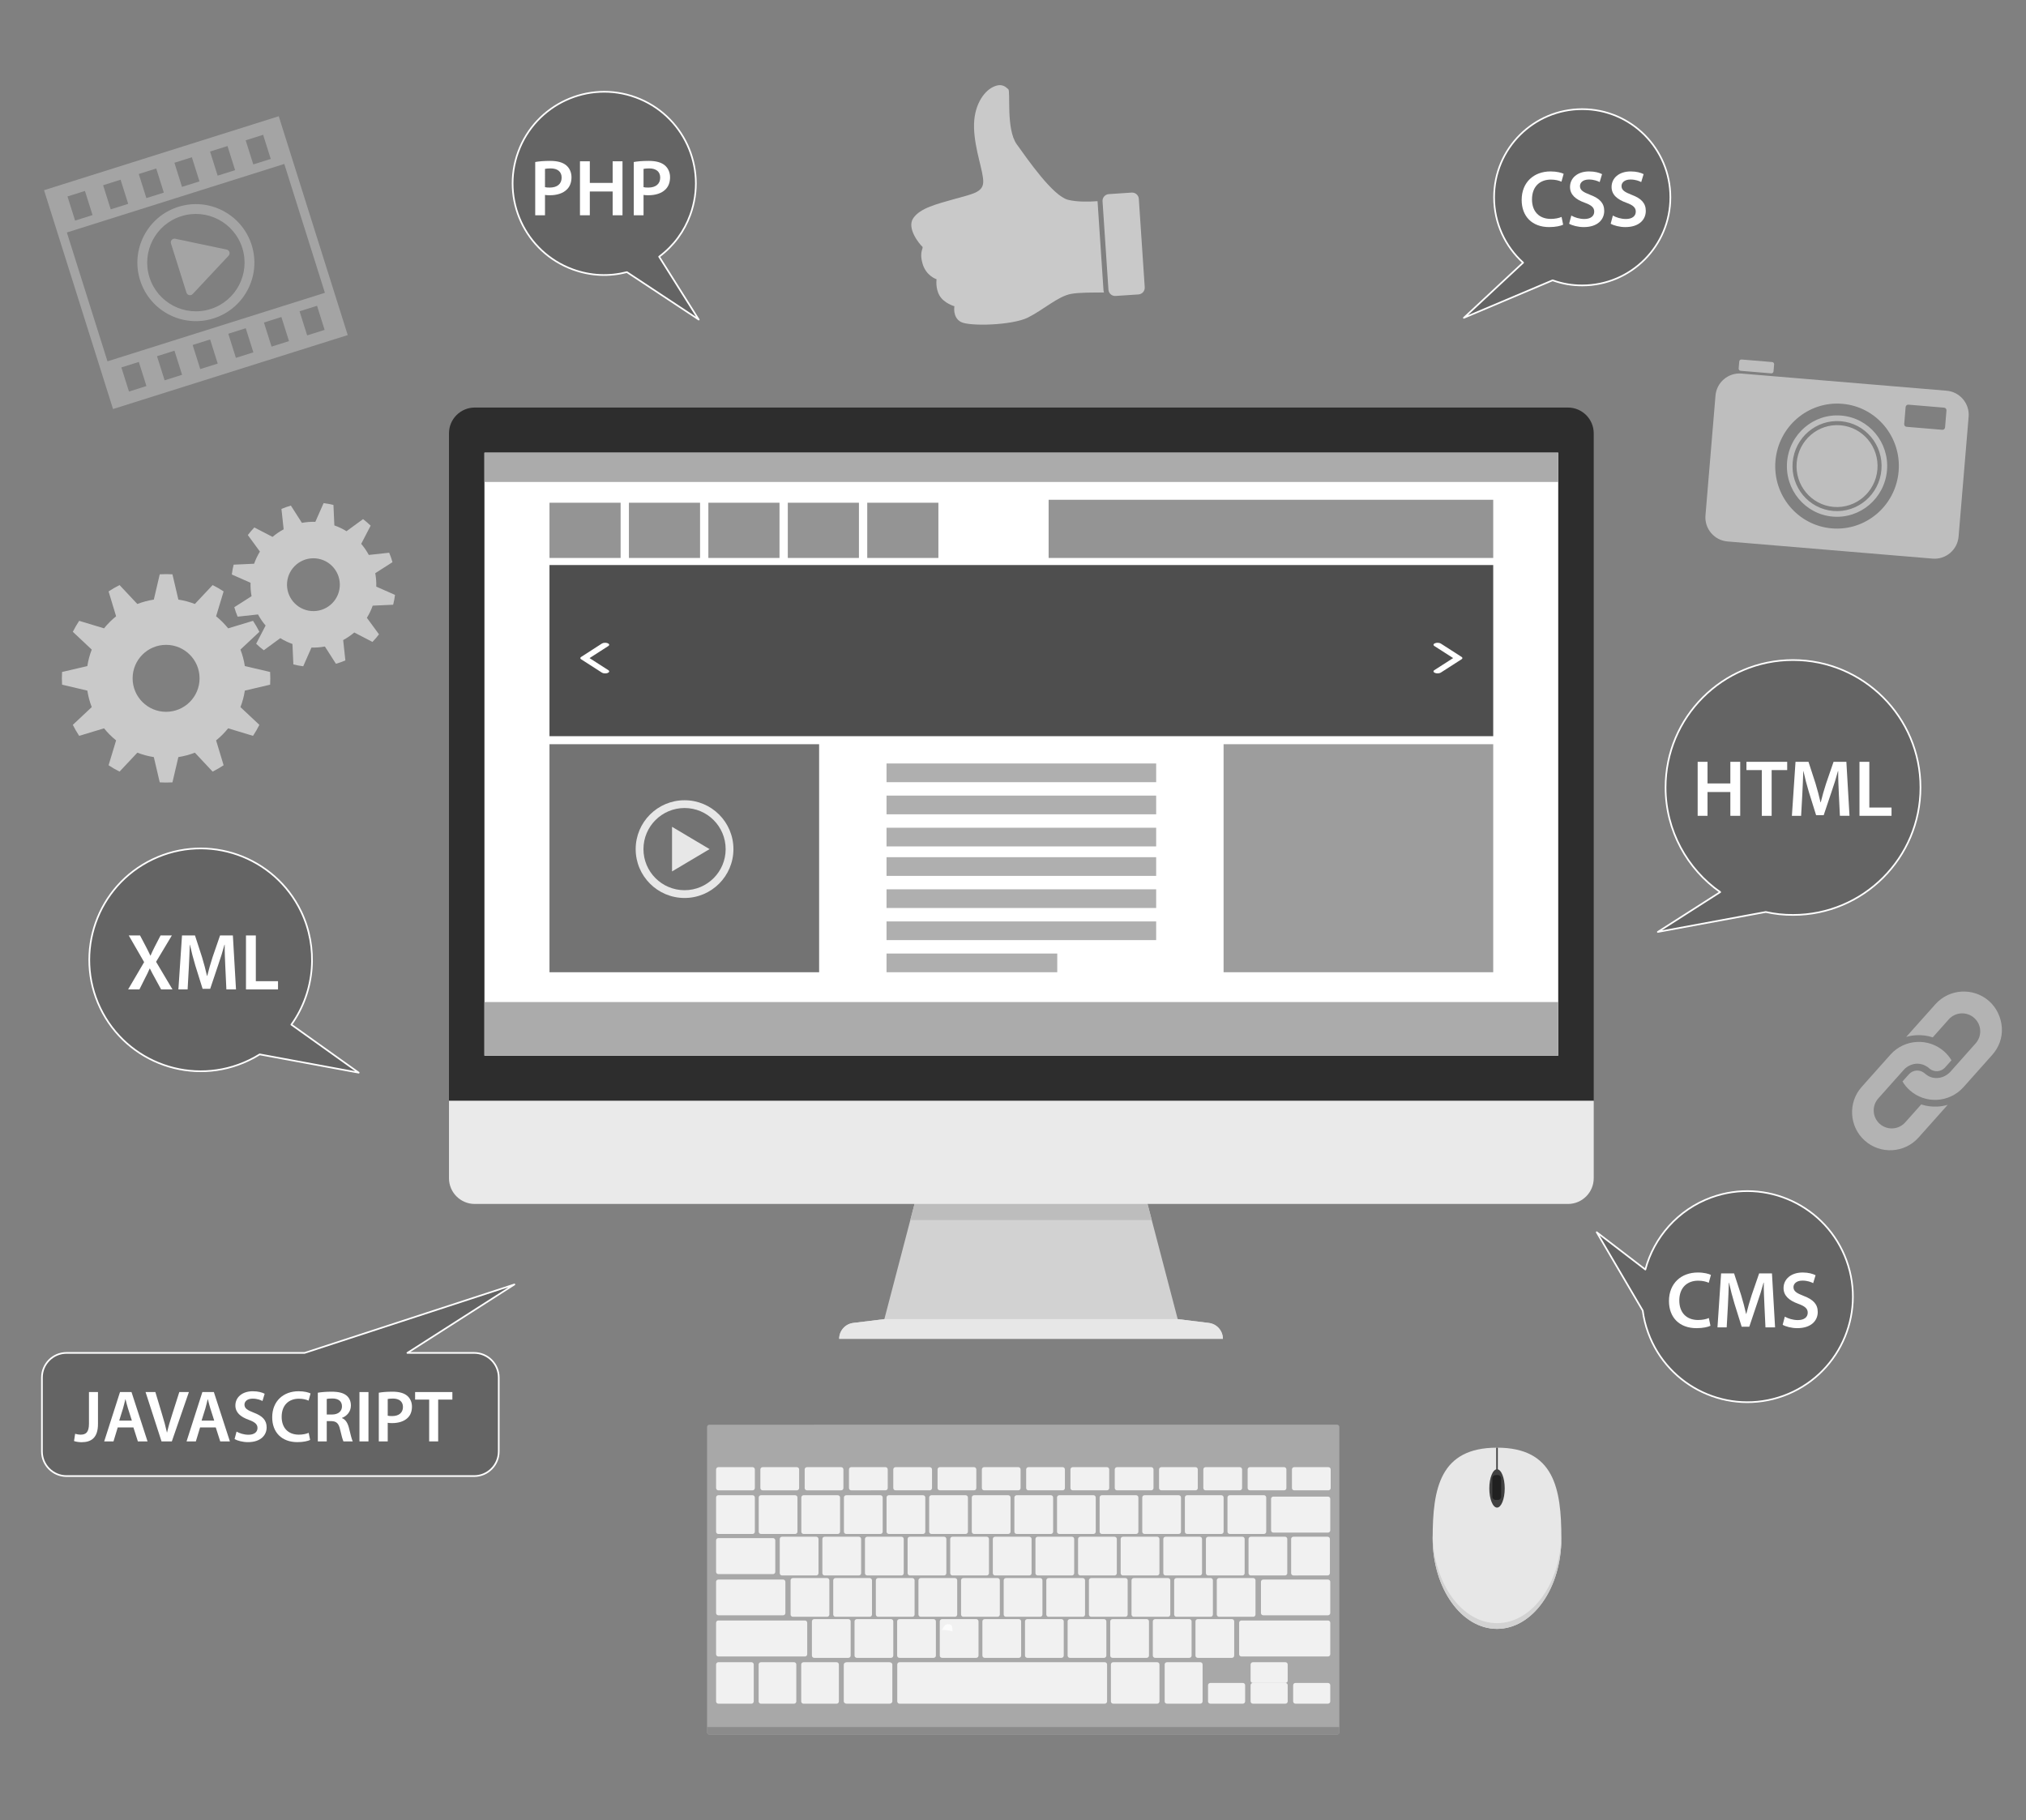 <?xml version="1.0" encoding="utf-8"?>
<!-- Generator: Adobe Illustrator 16.0.3, SVG Export Plug-In . SVG Version: 6.00 Build 0)  -->
<!DOCTYPE svg PUBLIC "-//W3C//DTD SVG 1.1//EN" "http://www.w3.org/Graphics/SVG/1.1/DTD/svg11.dtd">
<svg version="1.1" id="Layer_1" xmlns="http://www.w3.org/2000/svg" xmlns:xlink="http://www.w3.org/1999/xlink" x="0px" y="0px"
	 width="611px" height="549px" viewBox="0 20 611 549" enable-background="new 0 20 611 549" xml:space="preserve">
<rect x="0" y="20" width="611" height="549" fill="#808080" stroke="none"/>
<g id="Layer_1_1_">
</g>
<g id="graphic1">
</g>
<g id="graphic2">
</g>
<g id="graphic4">
</g>
<g id="graphic5">
</g>
<path fill-rule="evenodd" clip-rule="evenodd" fill="#646464" stroke="#FFFFFF" stroke-width="0.5" stroke-linecap="round" stroke-linejoin="round" stroke-miterlimit="2.613" d="
	M532.521,295.06c2.84,0.624,5.344,0.889,8.213,0.889c21.228,0,38.442-17.218,38.442-38.439c0-21.226-17.215-38.437-38.442-38.437
	c-21.222,0-38.435,17.211-38.435,38.437c0,13.006,6.585,24.658,16.479,31.547c-6.273,4.004-12.539,8.009-18.808,12.017
	C532.521,295.06,521.672,297.066,532.521,295.06z"/>
<path fill-rule="evenodd" clip-rule="evenodd" fill="#646464" stroke="#FFFFFF" stroke-width="0.5" stroke-linecap="round" stroke-linejoin="round" stroke-miterlimit="2.613" d="
	M87.871,329.033c7.322-10.254,8.027-23.469,2.968-34.039c-8.011-16.735-28.081-23.812-44.817-15.802
	c-16.731,8.005-23.807,28.079-15.799,44.811c8.009,16.737,28.08,23.81,44.815,15.799c1.185-0.564,2.152-1.096,3.278-1.796
	c9.949,1.835,19.904,3.671,29.854,5.512C87.871,329.033,94.637,333.86,87.871,329.033z"/>
<path fill-rule="evenodd" clip-rule="evenodd" fill="#646464" stroke="#FFFFFF" stroke-width="0.5" stroke-linecap="round" stroke-linejoin="round" stroke-miterlimit="2.613" d="
	M12.648,457.767c0-7.435,0-14.862,0-22.296c0-4.097,3.328-7.428,7.43-7.428c23.928,0,47.855,0,71.784,0
	c21.087-6.88,42.178-13.763,63.266-20.64c-10.753,6.877-21.513,13.76-32.268,20.64c6.708,0,13.413,0,20.123,0
	c4.102,0,7.428,3.331,7.428,7.428c0,7.434,0,14.861,0,22.296c0,4.101-3.327,7.429-7.428,7.429c-40.97,0-81.936,0-122.905,0
	C15.976,465.196,12.648,461.867,12.648,457.767z"/>
<path fill-rule="evenodd" clip-rule="evenodd" fill="#646464" stroke="#FFFFFF" stroke-width="0.5" stroke-linecap="round" stroke-linejoin="round" stroke-miterlimit="2.613" d="
	M468.236,104.543c3.017,1.07,5.841,1.542,8.929,1.542c14.679,0,26.583-11.905,26.583-26.584c0-14.676-11.904-26.582-26.583-26.582
	c-14.675,0-26.58,11.905-26.58,26.582c0,7.807,3.389,14.866,8.753,19.719c-5.949,5.543-11.906,11.092-17.859,16.633
	C468.236,104.543,459.317,108.312,468.236,104.543z"/>
<path fill-rule="evenodd" clip-rule="evenodd" fill="#646464" stroke="#FFFFFF" stroke-width="0.5" stroke-linecap="round" stroke-linejoin="round" stroke-miterlimit="2.613" d="
	M198.784,97.42c4.484-3.358,7.57-7.675,9.38-12.607c5.25-14.322-2.111-30.201-16.434-35.447c-14.325-5.252-30.2,2.111-35.446,16.433
	c-5.251,14.323,2.106,30.197,16.43,35.45c5.484,2.008,11.05,2.182,16.347,0.824c7.22,4.77,14.439,9.541,21.66,14.309
	C198.784,97.42,202.761,103.741,198.784,97.42z"/>
<g>
	<g>
		<rect x="146.098" y="156.532" fill-rule="evenodd" clip-rule="evenodd" fill="#A3A3A3" width="323.841" height="181.856"/>
	</g>
</g>
<g>
	<path fill-rule="evenodd" clip-rule="evenodd" fill="#D2D2D2" d="M253.076,423.805c0-2.445,1.825-4.508,4.252-4.803l9.376-1.148
		l9.396-35.867h69.677l9.397,35.867l9.376,1.148c2.428,0.295,4.253,2.357,4.253,4.803H253.076z"/>
	<polygon fill-rule="evenodd" clip-rule="evenodd" fill="#BDBDBD" points="274.533,387.968 276.1,381.987 345.776,381.987 
		347.345,387.968 	"/>
	<path fill-rule="evenodd" clip-rule="evenodd" fill="#2D2D2D" d="M135.402,352.002V150.7c0-4.3,3.481-7.782,7.781-7.782h329.675
		c4.297,0,7.777,3.482,7.777,7.782v201.302H135.402z"/>
	<path fill-rule="evenodd" clip-rule="evenodd" fill="#EAEAEA" d="M472.857,383.121H143.183c-4.299,0-7.781-3.479-7.781-7.774
		v-23.345h345.233v23.345C480.635,379.643,477.154,383.121,472.857,383.121z"/>
	<path fill-rule="evenodd" clip-rule="evenodd" fill="#E7E7E7" d="M253.076,423.805c0-2.445,1.825-4.508,4.252-4.803l9.376-1.148
		h88.471l9.376,1.148c2.428,0.295,4.253,2.357,4.253,4.803H253.076z"/>
	<g>
		<rect x="146.098" y="156.532" fill-rule="evenodd" clip-rule="evenodd" fill="#FFFFFF" width="323.837" height="181.856"/>
		<rect x="146.098" y="156.532" fill-rule="evenodd" clip-rule="evenodd" fill="#ABABAB" width="323.837" height="8.831"/>
		<rect x="165.713" y="171.627" fill-rule="evenodd" clip-rule="evenodd" fill="#949494" width="21.453" height="16.654"/>
		<rect x="165.713" y="190.418" fill-rule="evenodd" clip-rule="evenodd" fill="#4E4E4E" width="284.61" height="51.618"/>
		<rect x="165.713" y="244.459" fill-rule="evenodd" clip-rule="evenodd" fill="#737373" width="81.317" height="68.774"/>
		<rect x="369.007" y="244.459" fill-rule="evenodd" clip-rule="evenodd" fill="#9D9D9D" width="81.316" height="68.774"/>
		<rect x="146.098" y="322.223" fill-rule="evenodd" clip-rule="evenodd" fill="#ABABAB" width="323.837" height="16.165"/>
		<rect x="267.358" y="278.534" fill-rule="evenodd" clip-rule="evenodd" fill="#AFAFAF" width="81.318" height="5.637"/>
		<rect x="267.358" y="288.22" fill-rule="evenodd" clip-rule="evenodd" fill="#AFAFAF" width="81.318" height="5.634"/>
		<rect x="267.358" y="297.909" fill-rule="evenodd" clip-rule="evenodd" fill="#AFAFAF" width="81.318" height="5.631"/>
		<rect x="267.358" y="307.593" fill-rule="evenodd" clip-rule="evenodd" fill="#AFAFAF" width="51.487" height="5.64"/>
		<g>
			<path fill-rule="evenodd" clip-rule="evenodd" fill="#FFFFFF" d="M432.572,214.84c-0.412-0.267-0.315-0.645,0.223-0.85
				c0.538-0.204,1.306-0.156,1.721,0.107l6.234,4.006c0.036,0.024,0.069,0.049,0.098,0.069l0.007,0.006l0.004,0.009l0.008,0.003
				c0.016,0.012,0.033,0.031,0.049,0.045l0.021,0.028l0.014,0.016l0.027,0.041l0.013,0.044c0.014,0.012,0.016,0.035,0.023,0.051
				v0.004l0.004,0.029l0.002,0.018v0.01v0.011v0.008l-0.002,0.023l-0.004,0.02v0.009c-0.008,0.014-0.01,0.036-0.023,0.056
				l-0.013,0.042l-0.027,0.035l-0.014,0.016l-0.021,0.028c-0.016,0.018-0.033,0.035-0.049,0.048l-0.008,0.004l-0.004,0.002
				l-0.007,0.01c-0.028,0.022-0.062,0.048-0.098,0.069l-6.234,4.003c-0.415,0.27-1.183,0.319-1.721,0.115
				c-0.538-0.206-0.635-0.589-0.223-0.854l5.668-3.639L432.572,214.84z"/>
			<path fill-rule="evenodd" clip-rule="evenodd" fill="#FFFFFF" d="M181.519,214.098c0.417-0.264,1.187-0.311,1.724-0.107
				c0.538,0.205,0.637,0.583,0.222,0.85l-5.668,3.646l5.668,3.639c0.415,0.265,0.315,0.648-0.222,0.854
				c-0.537,0.205-1.307,0.155-1.724-0.115l-6.227-4.003c-0.036-0.021-0.071-0.047-0.102-0.069l-0.005-0.01l-0.008-0.002
				l-0.002-0.004c-0.018-0.013-0.033-0.03-0.048-0.048l-0.026-0.028l-0.007-0.016l-0.027-0.035l-0.021-0.042
				c-0.007-0.021-0.011-0.042-0.013-0.056v-0.009l-0.007-0.02l-0.002-0.023v-0.008v-0.011v-0.01l0.002-0.018l0.007-0.029v-0.004
				c0.002-0.016,0.006-0.039,0.013-0.051l0.021-0.044l0.027-0.041l0.007-0.016l0.026-0.028l0.048-0.045l0.002-0.003l0.008-0.009
				l0.005-0.006c0.031-0.021,0.066-0.045,0.102-0.069L181.519,214.098z"/>
		</g>
		<rect x="316.245" y="170.735" fill-rule="evenodd" clip-rule="evenodd" fill="#949494" width="134.078" height="17.546"/>
		<rect x="189.67" y="171.627" fill-rule="evenodd" clip-rule="evenodd" fill="#949494" width="21.454" height="16.654"/>
		<rect x="213.628" y="171.627" fill-rule="evenodd" clip-rule="evenodd" fill="#949494" width="21.455" height="16.654"/>
		<rect x="237.584" y="171.627" fill-rule="evenodd" clip-rule="evenodd" fill="#949494" width="21.455" height="16.654"/>
		<rect x="261.542" y="171.627" fill-rule="evenodd" clip-rule="evenodd" fill="#949494" width="21.457" height="16.654"/>
		<g>
			<rect x="267.358" y="250.269" fill-rule="evenodd" clip-rule="evenodd" fill="#AFAFAF" width="81.318" height="5.642"/>
			<rect x="267.358" y="259.958" fill-rule="evenodd" clip-rule="evenodd" fill="#AFAFAF" width="81.318" height="5.638"/>
			<rect x="267.358" y="269.648" fill-rule="evenodd" clip-rule="evenodd" fill="#AFAFAF" width="81.318" height="5.635"/>
		</g>
		<path fill-rule="evenodd" clip-rule="evenodd" fill="#E7E7E7" d="M206.447,263.703c6.845,0,12.395,5.55,12.395,12.396
			c0,6.842-5.549,12.391-12.395,12.391c-6.844,0-12.393-5.548-12.393-12.391C194.055,269.254,199.603,263.703,206.447,263.703
			L206.447,263.703z M191.707,276.099c0,8.139,6.6,14.737,14.74,14.737c8.141,0,14.741-6.598,14.741-14.737
			c0-8.143-6.6-14.74-14.741-14.74C198.307,261.359,191.707,267.956,191.707,276.099z"/>
		<polygon fill-rule="evenodd" clip-rule="evenodd" fill="#E7E7E7" points="208.333,272.736 202.672,269.368 202.672,276.099 
			202.672,282.829 208.333,279.46 213.992,276.099 		"/>
	</g>
</g>
<g>
	<g>
		<path fill-rule="evenodd" clip-rule="evenodd" fill="#A8A8A8" d="M403.921,542.447c0,0.398-0.304,0.719-0.688,0.719
			l-189.306,0.002c-0.382,0-0.687-0.322-0.687-0.721v-92.033c0-0.399,0.304-0.717,0.687-0.717l189.306-0.008
			c0.381,0,0.688,0.325,0.688,0.719V542.447z"/>
		<path fill-rule="evenodd" clip-rule="evenodd" fill="#F1F1F1" d="M227.644,468.807c0,0.381-0.308,0.688-0.688,0.688h-10.313
			c-0.379,0-0.686-0.307-0.686-0.688v-5.618c0-0.38,0.307-0.688,0.686-0.688h10.313c0.381,0,0.688,0.308,0.688,0.688V468.807z"/>
		<path fill-rule="evenodd" clip-rule="evenodd" fill="#F1F1F1" d="M241,468.807c0,0.381-0.308,0.688-0.688,0.688h-10.309
			c-0.377,0-0.688-0.307-0.688-0.688v-5.618c0-0.38,0.311-0.688,0.688-0.688h10.309c0.38,0,0.688,0.308,0.688,0.688V468.807z"/>
		<path fill-rule="evenodd" clip-rule="evenodd" fill="#F1F1F1" d="M254.357,468.807c0,0.381-0.306,0.688-0.686,0.688H243.36
			c-0.379,0-0.686-0.307-0.686-0.688v-5.618c0-0.38,0.307-0.688,0.686-0.688h10.311c0.38,0,0.686,0.308,0.686,0.688V468.807z"/>
		<path fill-rule="evenodd" clip-rule="evenodd" fill="#F1F1F1" d="M267.721,468.807c0,0.381-0.31,0.688-0.691,0.684l-10.313,0.004
			c-0.373,0-0.684-0.307-0.684-0.688v-5.618c0-0.383,0.312-0.688,0.684-0.688h10.313c0.381,0,0.691,0.305,0.691,0.688V468.807z"/>
		<path fill-rule="evenodd" clip-rule="evenodd" fill="#F1F1F1" d="M281.076,468.807c0,0.381-0.305,0.684-0.688,0.684h-10.312
			c-0.376,0-0.68-0.303-0.68-0.684v-5.618c0-0.383,0.304-0.688,0.68-0.688h10.312c0.383,0,0.688,0.305,0.688,0.688V468.807z"/>
		<path fill-rule="evenodd" clip-rule="evenodd" fill="#F1F1F1" d="M294.438,468.807c0,0.381-0.315,0.684-0.689,0.684h-10.313
			c-0.378,0-0.687-0.303-0.687-0.684v-5.618c0-0.383,0.309-0.688,0.687-0.688h10.313c0.374,0,0.689,0.305,0.689,0.688V468.807z"/>
		<path fill-rule="evenodd" clip-rule="evenodd" fill="#F1F1F1" d="M307.788,468.807c0.004,0.381-0.302,0.684-0.678,0.684h-10.316
			c-0.376,0-0.682-0.303-0.682-0.684v-5.618c0-0.383,0.306-0.688,0.681-0.688h10.317c0.376,0,0.678,0.305,0.678,0.688V468.807z"/>
		<path fill-rule="evenodd" clip-rule="evenodd" fill="#F1F1F1" d="M321.154,468.807c0,0.378-0.308,0.684-0.685,0.684h-10.311
			c-0.382,0-0.688-0.303-0.688-0.684v-5.618c0-0.383,0.307-0.688,0.688-0.688h10.311c0.377,0,0.685,0.305,0.685,0.688V468.807z"/>
		<path fill-rule="evenodd" clip-rule="evenodd" fill="#F1F1F1" d="M334.514,468.807c0,0.378-0.312,0.684-0.687,0.684h-10.311
			c-0.381,0-0.688-0.306-0.688-0.684v-5.618c0-0.383,0.307-0.688,0.688-0.688h10.311c0.375,0,0.687,0.305,0.687,0.688V468.807z"/>
		<path fill-rule="evenodd" clip-rule="evenodd" fill="#F1F1F1" d="M347.874,468.807c0,0.378-0.309,0.684-0.69,0.684h-10.309
			c-0.377,0-0.69-0.306-0.69-0.684v-5.618c0-0.383,0.313-0.688,0.69-0.688h10.309c0.382,0,0.69,0.305,0.69,0.688V468.807z"/>
		<path fill-rule="evenodd" clip-rule="evenodd" fill="#F1F1F1" d="M361.23,468.807c0,0.378-0.307,0.684-0.687,0.684h-10.312
			c-0.378,0-0.689-0.306-0.689-0.684v-5.618c0-0.383,0.312-0.688,0.689-0.688h10.312c0.38,0,0.687,0.305,0.687,0.688V468.807z"/>
		<path fill-rule="evenodd" clip-rule="evenodd" fill="#F1F1F1" d="M374.589,468.807c0,0.378-0.306,0.684-0.689,0.684h-10.31
			c-0.379,0-0.688-0.306-0.688-0.684v-5.618c0-0.383,0.31-0.688,0.688-0.688h10.31c0.384,0,0.689,0.305,0.689,0.688V468.807z"/>
		<path fill-rule="evenodd" clip-rule="evenodd" fill="#F1F1F1" d="M387.95,468.807c0,0.378-0.311,0.684-0.688,0.684h-10.31
			c-0.374,0-0.687-0.306-0.687-0.684v-5.618c0-0.383,0.313-0.688,0.687-0.688h10.31c0.378,0,0.688,0.305,0.688,0.688V468.807z"/>
		<path fill-rule="evenodd" clip-rule="evenodd" fill="#F1F1F1" d="M401.306,468.807c0,0.378-0.308,0.684-0.688,0.684h-10.312
			c-0.373,0-0.683-0.306-0.683-0.684v-5.618c0-0.383,0.308-0.688,0.683-0.688h10.312c0.38,0,0.688,0.305,0.688,0.688V468.807z"/>
		<path fill-rule="evenodd" clip-rule="evenodd" fill="#F1F1F1" d="M227.644,481.966c0,0.381-0.308,0.682-0.688,0.682l-10.313,0.009
			c-0.379,0-0.686-0.31-0.686-0.687v-10.312c0-0.385,0.307-0.688,0.686-0.688h10.313c0.381,0,0.688,0.304,0.688,0.688V481.966z"/>
		<path fill-rule="evenodd" clip-rule="evenodd" fill="#F1F1F1" d="M240.493,481.966c0,0.381-0.305,0.682-0.688,0.682h-10.311
			c-0.374,0.009-0.682-0.301-0.682-0.682v-10.308c0-0.385,0.309-0.688,0.682-0.688h10.311c0.383,0,0.688,0.304,0.688,0.688V481.966z
			"/>
		<path fill-rule="evenodd" clip-rule="evenodd" fill="#F1F1F1" d="M253.344,481.966c0,0.381-0.309,0.682-0.683,0.682h-10.316
			c-0.376,0-0.682-0.301-0.682-0.682v-10.308c0-0.385,0.306-0.688,0.682-0.688h10.316c0.375,0,0.683,0.304,0.683,0.688V481.966z"/>
		<path fill-rule="evenodd" clip-rule="evenodd" fill="#F1F1F1" d="M266.2,481.966c0,0.381-0.31,0.682-0.687,0.682h-10.314
			c-0.381,0-0.685-0.301-0.685-0.682v-10.308c0-0.385,0.304-0.688,0.685-0.688h10.313c0.378,0,0.688,0.304,0.688,0.688V481.966z"/>
		<path fill-rule="evenodd" clip-rule="evenodd" fill="#F1F1F1" d="M279.051,481.966c0,0.381-0.31,0.682-0.689,0.682h-10.311
			c-0.381,0-0.684-0.307-0.684-0.682v-10.308c0-0.385,0.303-0.688,0.684-0.688h10.311c0.379,0,0.689,0.304,0.689,0.688V481.966z"/>
		<path fill-rule="evenodd" clip-rule="evenodd" fill="#F1F1F1" d="M291.904,481.966c0,0.375-0.31,0.682-0.69,0.682h-10.308
			c-0.382,0-0.689-0.307-0.689-0.682v-10.308c0-0.385,0.308-0.688,0.689-0.691h10.308c0.38,0,0.69,0.307,0.69,0.691V481.966z"/>
		<path fill-rule="evenodd" clip-rule="evenodd" fill="#F1F1F1" d="M304.753,481.966c0,0.375-0.307,0.682-0.689,0.682h-10.309
			c-0.376,0-0.684-0.307-0.684-0.682v-10.308c0-0.385,0.308-0.691,0.684-0.691h10.309c0.375,0,0.689,0.307,0.689,0.691V481.966z"/>
		<path fill-rule="evenodd" clip-rule="evenodd" fill="#F1F1F1" d="M317.603,481.966c0,0.375-0.302,0.682-0.686,0.682h-10.312
			c-0.375,0-0.687-0.307-0.687-0.682v-10.308c0-0.385,0.312-0.691,0.687-0.691h10.312c0.384,0,0.686,0.307,0.686,0.691V481.966z"/>
		<path fill-rule="evenodd" clip-rule="evenodd" fill="#F1F1F1" d="M330.453,481.966c0,0.375-0.301,0.682-0.679,0.682h-10.317
			c-0.378,0-0.682-0.307-0.682-0.682v-10.308c0-0.385,0.304-0.691,0.682-0.691h10.317c0.378,0,0.679,0.307,0.679,0.691V481.966z"/>
		<path fill-rule="evenodd" clip-rule="evenodd" fill="#F1F1F1" d="M343.311,481.966c0,0.375-0.307,0.682-0.686,0.682h-10.31
			c-0.382,0-0.691-0.307-0.691-0.682v-10.308c0-0.385,0.31-0.691,0.688-0.691h10.313c0.379,0,0.686,0.307,0.686,0.691V481.966z"/>
		<path fill-rule="evenodd" clip-rule="evenodd" fill="#F1F1F1" d="M356.163,481.966c0,0.375-0.308,0.682-0.688,0.682h-10.312
			c-0.379,0-0.682-0.307-0.682-0.682v-10.308c0-0.385,0.303-0.691,0.682-0.691h10.312c0.381,0,0.688,0.307,0.688,0.691V481.966z"/>
		<path fill-rule="evenodd" clip-rule="evenodd" fill="#F1F1F1" d="M250.119,506.949c0,0.377-0.312,0.683-0.688,0.683h-10.314
			c-0.377,0-0.687-0.302-0.687-0.683l-0.003-10.313c0-0.375,0.313-0.687,0.69-0.687h10.314c0.376,0,0.688,0.312,0.688,0.687V506.949
			z"/>
		<path fill-rule="evenodd" clip-rule="evenodd" fill="#F1F1F1" d="M262.972,506.949c0,0.377-0.307,0.683-0.69,0.683h-10.311
			c-0.383,0-0.685-0.306-0.685-0.683v-10.313c0-0.375,0.302-0.687,0.685-0.687h10.311c0.383,0,0.69,0.312,0.69,0.687V506.949z"/>
		<path fill-rule="evenodd" clip-rule="evenodd" fill="#F1F1F1" d="M275.821,506.941c0,0.39-0.305,0.691-0.686,0.691H264.82
			c-0.374,0-0.683-0.302-0.683-0.683v-10.314c0-0.378,0.309-0.685,0.683-0.685h10.315c0.381,0,0.684,0.307,0.686,0.685V506.941z"/>
		<path fill-rule="evenodd" clip-rule="evenodd" fill="#F1F1F1" d="M288.674,506.941c0,0.39-0.305,0.691-0.688,0.691h-10.31
			c-0.377,0-0.688-0.302-0.688-0.691v-10.306c0-0.378,0.311-0.685,0.688-0.685h10.31c0.383,0,0.688,0.307,0.688,0.685V506.941z"/>
		<path fill-rule="evenodd" clip-rule="evenodd" fill="#F1F1F1" d="M301.528,506.941c0,0.39-0.31,0.691-0.687,0.691h-10.316
			c-0.376,0-0.686-0.302-0.686-0.691v-10.306c0-0.378,0.307-0.685,0.686-0.685h10.316c0.377,0,0.687,0.307,0.687,0.685V506.941z"/>
		<path fill-rule="evenodd" clip-rule="evenodd" fill="#F1F1F1" d="M314.38,506.941c0,0.39-0.311,0.691-0.688,0.691h-10.314
			c-0.379,0-0.683-0.302-0.683-0.691v-10.306c0-0.378,0.304-0.685,0.683-0.685h10.314c0.377,0,0.688,0.307,0.688,0.685V506.941z"/>
		<path fill-rule="evenodd" clip-rule="evenodd" fill="#F1F1F1" d="M327.228,506.941c0,0.39-0.308,0.691-0.686,0.691h-10.31
			c-0.378,0-0.685-0.302-0.685-0.691v-10.306c0-0.378,0.307-0.685,0.685-0.685h10.31c0.378,0,0.686,0.307,0.686,0.685V506.941z"/>
		<path fill-rule="evenodd" clip-rule="evenodd" fill="#F1F1F1" d="M340.08,506.941c0,0.39-0.307,0.691-0.688,0.691h-10.308
			c-0.378,0-0.688-0.302-0.688-0.691v-10.306c0-0.378,0.31-0.685,0.688-0.685h10.308c0.382,0,0.688,0.307,0.688,0.685V506.941z"/>
		<path fill-rule="evenodd" clip-rule="evenodd" fill="#F1F1F1" d="M352.936,506.941c0,0.386-0.311,0.691-0.687,0.691h-10.315
			c-0.374,0-0.688-0.306-0.688-0.691v-10.304c0-0.38,0.31-0.687,0.688-0.687h10.315c0.376,0,0.687,0.307,0.687,0.685V506.941z"/>
		<path fill-rule="evenodd" clip-rule="evenodd" fill="#F1F1F1" d="M365.783,506.941c0,0.386-0.307,0.689-0.681,0.691h-10.313
			c-0.384,0-0.686-0.306-0.686-0.691v-10.306c0-0.378,0.302-0.685,0.686-0.685l10.313-0.003c0.374,0.003,0.681,0.31,0.681,0.688
			V506.941z"/>
		<path fill-rule="evenodd" clip-rule="evenodd" fill="#F1F1F1" d="M256.543,519.335c0,0.38-0.311,0.684-0.686,0.684h-10.313
			c-0.376,0-0.687-0.304-0.687-0.684v-10.311c0-0.38,0.311-0.692,0.687-0.692h10.313c0.375,0,0.686,0.309,0.686,0.692V519.335z"/>
		<path fill-rule="evenodd" clip-rule="evenodd" fill="#F1F1F1" d="M269.398,519.335c0,0.38-0.308,0.684-0.69,0.684h-10.312
			c-0.376,0-0.687-0.304-0.687-0.684v-10.311c0-0.384,0.311-0.692,0.687-0.692h10.312c0.383,0,0.69,0.309,0.69,0.692V519.335z"/>
		<path fill-rule="evenodd" clip-rule="evenodd" fill="#F1F1F1" d="M282.248,519.335c0,0.38-0.305,0.684-0.688,0.684h-10.312
			c-0.38,0-0.688-0.304-0.688-0.684v-10.311c0-0.384,0.309-0.692,0.688-0.692h10.312c0.382,0,0.688,0.309,0.688,0.692V519.335z"/>
		<path fill-rule="evenodd" clip-rule="evenodd" fill="#F1F1F1" d="M295.1,519.335c0,0.38-0.309,0.684-0.687,0.684h-10.313
			c-0.379,0-0.681-0.304-0.681-0.684v-10.311c0-0.384,0.302-0.692,0.681-0.692h10.313c0.378,0,0.687,0.309,0.687,0.692V519.335z"/>
		<path fill-rule="evenodd" clip-rule="evenodd" fill="#F1F1F1" d="M307.954,519.331c0,0.384-0.309,0.688-0.689,0.688h-10.313
			c-0.377,0-0.683-0.304-0.683-0.684v-10.311c0-0.384,0.306-0.692,0.683-0.692h10.313c0.381,0,0.689,0.309,0.686,0.692
			L307.954,519.331z"/>
		<path fill-rule="evenodd" clip-rule="evenodd" fill="#F1F1F1" d="M320.804,519.331c0,0.384-0.306,0.688-0.688,0.688h-10.311
			c-0.374,0-0.686-0.304-0.686-0.688v-10.307c0-0.384,0.312-0.692,0.686-0.692h10.311c0.383,0,0.688,0.309,0.688,0.692V519.331z"/>
		<path fill-rule="evenodd" clip-rule="evenodd" fill="#F1F1F1" d="M333.656,519.331c0,0.384-0.307,0.688-0.688,0.688h-10.313
			c-0.378,0-0.685-0.304-0.685-0.688v-10.307c0-0.384,0.303-0.692,0.685-0.692h10.313c0.381,0,0.688,0.309,0.688,0.692V519.331z"/>
		<path fill-rule="evenodd" clip-rule="evenodd" fill="#F1F1F1" d="M346.508,519.331c0,0.384-0.308,0.688-0.687,0.688h-10.31
			c-0.378,0-0.688-0.304-0.688-0.688v-10.307c0-0.384,0.311-0.692,0.688-0.692h10.31c0.379,0,0.687,0.309,0.687,0.692V519.331z"/>
		<path fill-rule="evenodd" clip-rule="evenodd" fill="#F1F1F1" d="M359.361,519.331c0,0.384-0.311,0.688-0.692,0.688h-10.308
			c-0.378,0-0.69-0.304-0.69-0.688v-10.307c0-0.384,0.313-0.692,0.69-0.692h10.308c0.382,0,0.692,0.309,0.692,0.692V519.331z"/>
		<path fill-rule="evenodd" clip-rule="evenodd" fill="#F1F1F1" d="M372.207,519.331c0,0.384-0.303,0.688-0.681,0.688h-10.314
			c-0.379,0-0.684-0.304-0.684-0.688v-10.307c0-0.384,0.305-0.692,0.684-0.692h10.314c0.378,0,0.681,0.309,0.681,0.692V519.331z"/>
		<path fill-rule="evenodd" clip-rule="evenodd" fill="#F1F1F1" d="M378.637,506.941c0,0.386-0.307,0.689-0.688,0.689h-10.31
			c-0.376,0-0.684-0.304-0.684-0.689v-10.306c0-0.378,0.308-0.688,0.684-0.688h10.31c0.382,0,0.688,0.31,0.688,0.688V506.941z"/>
		<path fill-rule="evenodd" clip-rule="evenodd" fill="#F1F1F1" d="M369.017,481.966c0,0.375-0.311,0.682-0.686,0.682h-10.316
			c-0.381,0-0.681-0.307-0.681-0.682v-10.308c0-0.385,0.3-0.691,0.681-0.691h10.316c0.375,0,0.686,0.307,0.686,0.691V481.966z"/>
		<path fill-rule="evenodd" clip-rule="evenodd" fill="#F1F1F1" d="M381.866,481.962c0,0.379-0.307,0.686-0.688,0.686h-10.311
			c-0.379,0-0.686-0.307-0.686-0.682v-10.308c0-0.385,0.307-0.691,0.686-0.691l10.311-0.005c0.381,0,0.688,0.312,0.688,0.694
			V481.962z"/>
		<path fill-rule="evenodd" clip-rule="evenodd" fill="#F1F1F1" d="M246.843,494.482c0,0.38-0.308,0.688-0.685,0.688h-10.315
			c-0.381,0-0.687-0.309-0.687-0.684V484.17c0-0.381,0.306-0.686,0.687-0.686h10.315c0.376,0,0.685,0.305,0.685,0.686V494.482z"/>
		<path fill-rule="evenodd" clip-rule="evenodd" fill="#F1F1F1" d="M259.696,494.482c0,0.38-0.31,0.688-0.689,0.688h-10.307
			c-0.38,0-0.687-0.309-0.687-0.688V484.17c0-0.381,0.307-0.686,0.687-0.686h10.307c0.38,0,0.689,0.305,0.689,0.686V494.482z"/>
		<path fill-rule="evenodd" clip-rule="evenodd" fill="#F1F1F1" d="M272.545,494.482c0,0.38-0.306,0.688-0.687,0.688h-10.31
			c-0.377,0-0.688-0.309-0.688-0.688V484.17c0-0.381,0.312-0.686,0.688-0.686h10.31c0.381,0,0.687,0.305,0.687,0.686V494.482z"/>
		<path fill-rule="evenodd" clip-rule="evenodd" fill="#F1F1F1" d="M285.397,494.482c0,0.38-0.307,0.688-0.681,0.688H274.4
			c-0.376,0-0.683-0.309-0.683-0.688V484.17c0-0.381,0.307-0.686,0.683-0.686h10.317c0.374,0,0.681,0.305,0.681,0.686V494.482z"/>
		<path fill-rule="evenodd" clip-rule="evenodd" fill="#F1F1F1" d="M298.251,494.482c0,0.38-0.31,0.688-0.684,0.688H287.25
			c-0.377,0-0.685-0.309-0.685-0.688V484.17c0-0.381,0.307-0.686,0.685-0.686h10.317c0.374,0,0.684,0.305,0.684,0.686V494.482z"/>
		<path fill-rule="evenodd" clip-rule="evenodd" fill="#F1F1F1" d="M311.104,494.482c0,0.38-0.309,0.688-0.689,0.688h-10.311
			c-0.38,0-0.686-0.309-0.686-0.688V484.17c0-0.381,0.306-0.686,0.686-0.686h10.311c0.381,0,0.689,0.305,0.689,0.686V494.482z"/>
		<path fill-rule="evenodd" clip-rule="evenodd" fill="#F1F1F1" d="M323.954,494.482c0,0.38-0.309,0.688-0.686,0.688h-10.313
			c-0.379,0-0.684-0.309-0.684-0.688v-10.313c0-0.379,0.305-0.684,0.684-0.684h10.313c0.377,0,0.686,0.305,0.686,0.684V494.482z"/>
		<path fill-rule="evenodd" clip-rule="evenodd" fill="#F1F1F1" d="M336.808,494.482c0,0.38-0.307,0.688-0.685,0.688h-10.313
			c-0.379,0-0.687-0.309-0.687-0.688v-10.313c0-0.379,0.308-0.684,0.687-0.684h10.313c0.378,0,0.685,0.305,0.685,0.684V494.482z"/>
		<path fill-rule="evenodd" clip-rule="evenodd" fill="#F1F1F1" d="M349.66,494.482c0,0.38-0.307,0.688-0.687,0.688h-10.31
			c-0.379,0-0.691-0.309-0.691-0.688v-10.313c0-0.379,0.307-0.684,0.691-0.684h10.31c0.38,0,0.687,0.305,0.687,0.684V494.482z"/>
		<path fill-rule="evenodd" clip-rule="evenodd" fill="#F1F1F1" d="M362.512,494.482c0,0.38-0.309,0.688-0.687,0.688h-10.312
			c-0.379,0-0.681-0.309-0.681-0.688v-10.313c0-0.379,0.302-0.684,0.681-0.684h10.312c0.378,0,0.687,0.305,0.687,0.684V494.482z"/>
		<path fill-rule="evenodd" clip-rule="evenodd" fill="#F1F1F1" d="M375.359,494.482c0,0.38-0.301,0.688-0.679,0.688h-10.314
			c-0.38,0-0.684-0.309-0.684-0.688l-0.004-10.313c0-0.379,0.308-0.684,0.684-0.684h10.318c0.378,0,0.679,0.305,0.679,0.684V494.482
			z"/>
		<path fill-rule="evenodd" clip-rule="evenodd" fill="#F1F1F1" d="M388.214,494.482c0,0.38-0.304,0.688-0.684,0.688h-10.315
			c-0.377,0-0.684-0.309-0.684-0.688v-10.313c0-0.379,0.307-0.684,0.684-0.684h10.315c0.38,0,0.684,0.305,0.684,0.684V494.482z"/>
		<path fill-rule="evenodd" clip-rule="evenodd" fill="#F1F1F1" d="M401.068,494.482c0,0.38-0.311,0.687-0.685,0.687l-10.316,0.002
			c-0.38-0.002-0.687-0.309-0.687-0.688v-10.313c0-0.379,0.307-0.684,0.687-0.684h10.316c0.374,0,0.685,0.305,0.685,0.684V494.482z"
			/>
		<path fill-rule="evenodd" clip-rule="evenodd" fill="#F1F1F1" d="M233.811,494.073c0,0.376-0.305,0.685-0.687,0.685h-16.481
			c-0.379,0-0.686-0.309-0.686-0.685v-9.488c0-0.382,0.307-0.688,0.686-0.688h16.481c0.382,0,0.687,0.306,0.687,0.688V494.073z"/>
		<path fill-rule="evenodd" clip-rule="evenodd" fill="#F1F1F1" d="M236.856,506.497c0,0.373-0.307,0.687-0.686,0.687h-19.527
			c-0.379,0-0.686-0.313-0.686-0.687v-9.409c0-0.377,0.307-0.683,0.686-0.683l19.527-0.004c0.379,0,0.686,0.31,0.686,0.687V506.497z
			"/>
		<path fill-rule="evenodd" clip-rule="evenodd" fill="#F1F1F1" d="M243.44,518.922c0,0.38-0.306,0.687-0.685,0.687h-26.112
			c-0.379,0-0.686-0.307-0.686-0.687v-9.484c0-0.378,0.307-0.688,0.686-0.688h26.112c0.379,0,0.685,0.31,0.685,0.688V518.922z"/>
		<path fill-rule="evenodd" clip-rule="evenodd" fill="#F1F1F1" d="M401.182,481.559c0,0.376-0.307,0.681-0.689,0.681h-16.479
			c-0.382,0-0.687-0.305-0.687-0.681v-9.493c0-0.377,0.305-0.682,0.687-0.682h16.479c0.383,0,0.689,0.305,0.689,0.682V481.559z"/>
		<path fill-rule="evenodd" clip-rule="evenodd" fill="#F1F1F1" d="M401.182,506.497c0,0.373-0.307,0.682-0.688,0.682h-19.527
			c-0.379,0-0.688-0.309-0.688-0.682v-9.413c0-0.373,0.309-0.683,0.688-0.683h19.525c0.383,0,0.689,0.31,0.689,0.683V506.497z"/>
		<path fill-rule="evenodd" clip-rule="evenodd" fill="#F1F1F1" d="M401.182,518.922c0,0.373-0.307,0.687-0.688,0.687h-26.105
			c-0.381,0-0.689-0.313-0.689-0.687v-9.484c0-0.378,0.307-0.689,0.689-0.689h26.104c0.383,0,0.689,0.307,0.689,0.689V518.922z"/>
		<path fill-rule="evenodd" clip-rule="evenodd" fill="#F1F1F1" d="M227.313,533.156c0,0.381-0.305,0.688-0.686,0.688h-9.984
			c-0.379,0-0.686-0.307-0.686-0.688v-11.138c0-0.374,0.307-0.685,0.686-0.685h9.984c0.381,0,0.686,0.311,0.686,0.685V533.156z"/>
		<path fill-rule="evenodd" clip-rule="evenodd" fill="#F1F1F1" d="M240.151,533.156c0,0.381-0.305,0.688-0.684,0.688h-9.988
			c-0.378,0-0.686-0.307-0.686-0.688v-11.138c0-0.374,0.307-0.685,0.686-0.685h9.988c0.378,0,0.684,0.308,0.684,0.685V533.156z"/>
		<path fill-rule="evenodd" clip-rule="evenodd" fill="#F1F1F1" d="M252.988,533.156c0,0.381-0.305,0.688-0.685,0.688h-9.985
			c-0.382,0-0.684-0.307-0.684-0.688v-11.134c0-0.381,0.302-0.688,0.684-0.688h9.985c0.38,0,0.685,0.308,0.685,0.688V533.156z"/>
		<path fill-rule="evenodd" clip-rule="evenodd" fill="#F1F1F1" d="M269.113,533.156c0,0.381-0.396,0.688-0.885,0.688h-12.875
			c-0.49,0-0.887-0.307-0.887-0.688v-11.134c0-0.381,0.396-0.688,0.887-0.688h12.875c0.489,0,0.885,0.308,0.885,0.685V533.156z"/>
		<path fill-rule="evenodd" clip-rule="evenodd" fill="#F1F1F1" d="M333.872,533.156c0,0.377-0.309,0.688-0.689,0.68l-61.9,0.008
			c-0.379,0-0.691-0.307-0.691-0.688v-11.134c0-0.381,0.312-0.688,0.691-0.688h61.9c0.381,0,0.689,0.308,0.689,0.685V533.156z"/>
		<path fill-rule="evenodd" clip-rule="evenodd" fill="#F1F1F1" d="M349.67,533.156c0,0.377-0.307,0.68-0.687,0.68H335.71
			c-0.375,0-0.683-0.303-0.683-0.68v-11.138c0-0.377,0.308-0.685,0.683-0.685h13.273c0.38,0,0.687,0.308,0.687,0.685V533.156z"/>
		<path fill-rule="evenodd" clip-rule="evenodd" fill="#F1F1F1" d="M362.675,533.156c0,0.377-0.312,0.68-0.69,0.68h-10.065
			c-0.376,0-0.682-0.303-0.682-0.68v-11.138c0-0.377,0.306-0.685,0.682-0.685h10.065c0.379,0,0.69,0.308,0.69,0.685V533.156z"/>
		<path fill-rule="evenodd" clip-rule="evenodd" fill="#F1F1F1" d="M375.507,533.156c0,0.377-0.307,0.68-0.68,0.68h-9.819
			c-0.383,0-0.688-0.303-0.688-0.68v-4.885c0-0.375,0.306-0.684,0.688-0.684h9.819c0.373,0,0.68,0.309,0.68,0.684V533.156z"/>
		<path fill-rule="evenodd" clip-rule="evenodd" fill="#F1F1F1" d="M388.344,533.156c0,0.377-0.305,0.68-0.688,0.68h-9.813
			c-0.381,0-0.687-0.303-0.687-0.68v-4.885c0-0.375,0.306-0.684,0.687-0.684h9.813c0.383,0,0.688,0.304,0.688,0.684V533.156z"/>
		<path fill-rule="evenodd" clip-rule="evenodd" fill="#F1F1F1" d="M388.344,526.9c0,0.383-0.305,0.688-0.688,0.688h-9.813
			c-0.381,0-0.687-0.306-0.687-0.688v-4.883c0-0.375,0.306-0.683,0.687-0.683h9.813c0.383,0,0.688,0.308,0.688,0.683V526.9z"/>
		<path fill-rule="evenodd" clip-rule="evenodd" fill="#F1F1F1" d="M401.182,533.156c0,0.377-0.307,0.68-0.688,0.68h-9.817
			c-0.377,0-0.685-0.303-0.685-0.68v-4.885c0-0.38,0.308-0.684,0.685-0.684h9.817c0.381,0,0.688,0.304,0.688,0.684V533.156z"/>
		<path fill-rule="evenodd" clip-rule="evenodd" fill="#FCFCFC" d="M284.706,511.626c-0.194-0.005-0.384,0-0.579,0.009
			c0.177-0.447,0.357-0.823,0.536-1.066c1.021-1.392,2.376-0.303,2.376-0.303c0.172,0.626,0.227,1.229,0.224,1.801
			C286.454,511.792,285.598,511.642,284.706,511.626z"/>
	</g>
	<path fill-rule="evenodd" clip-rule="evenodd" fill="#8B8B8B" d="M403.921,540.877H213.242v1.569c0,0.398,0.303,0.721,0.685,0.721
		l189.306-0.002c0.384,0,0.688-0.32,0.688-0.719V540.877z"/>
</g>
<g>
	<path fill-rule="evenodd" clip-rule="evenodd" fill="#C9C9C9" d="M50.088,214.49c5.578,0,10.099,4.522,10.099,10.096
		c0,5.578-4.521,10.102-10.099,10.102s-10.093-4.523-10.093-10.102C39.995,219.012,44.51,214.49,50.088,214.49L50.088,214.49z
		 M65.17,243.304L65.17,243.304c1.34-1.078,2.556-2.296,3.635-3.636l7.501,2.268c0.705-1.064,1.343-2.169,1.916-3.316l-5.711-5.357
		c0.613-1.581,1.064-3.246,1.329-4.972l7.626-1.791c0.038-0.63,0.055-1.268,0.055-1.914c0-0.641-0.017-1.282-0.055-1.912
		l-7.626-1.786c-0.264-1.722-0.715-3.387-1.329-4.971l5.711-5.362c-0.573-1.144-1.211-2.25-1.916-3.313l-7.501,2.269
		c-1.079-1.34-2.295-2.556-3.635-3.638l2.27-7.5c-1.065-0.7-2.169-1.342-3.317-1.913l-5.357,5.704
		c-1.584-0.608-3.248-1.063-4.975-1.325l-1.786-7.625c-0.633-0.036-1.271-0.057-1.915-0.057c-0.64,0-1.28,0.021-1.915,0.057
		l-1.785,7.625c-1.722,0.267-3.388,0.717-4.973,1.325l-5.36-5.704c-1.143,0.57-2.25,1.212-3.311,1.913l2.267,7.5
		c-1.339,1.082-2.557,2.297-3.637,3.638l-7.499-2.269c-0.702,1.064-1.345,2.169-1.917,3.313l5.706,5.362
		c-0.61,1.584-1.061,3.249-1.329,4.971l-7.618,1.786c-0.042,0.63-0.059,1.271-0.059,1.912c0,0.646,0.017,1.284,0.059,1.914
		l7.618,1.791c0.268,1.726,0.718,3.391,1.329,4.972l-5.706,5.357c0.572,1.147,1.215,2.252,1.917,3.316l7.499-2.268
		c1.08,1.34,2.297,2.559,3.637,3.636l-2.267,7.498c1.061,0.705,2.168,1.348,3.311,1.921l5.36-5.714
		c1.585,0.614,3.251,1.064,4.973,1.333l1.785,7.619c0.634,0.042,1.274,0.057,1.915,0.057c0.645,0,1.282-0.016,1.915-0.057
		l1.786-7.619c1.727-0.27,3.391-0.719,4.975-1.333l5.357,5.714c1.148-0.574,2.252-1.216,3.317-1.921L65.17,243.304z"/>
	<path fill-rule="evenodd" clip-rule="evenodd" fill="#C9C9C9" d="M95.986,188.516c4.323,0.811,7.173,4.974,6.363,9.297
		c-0.809,4.323-4.973,7.171-9.299,6.364c-4.323-0.815-7.167-4.975-6.361-9.298C87.502,190.555,91.664,187.707,95.986,188.516
		L95.986,188.516z M103.493,213.049L103.493,213.049c1.191-0.645,2.317-1.41,3.348-2.288l5.487,2.845
		c0.698-0.72,1.355-1.485,1.968-2.292l-3.65-4.982c0.705-1.141,1.297-2.367,1.753-3.665l6.172-0.276
		c0.123-0.488,0.228-0.978,0.324-1.478c0.087-0.5,0.169-0.995,0.233-1.492l-5.654-2.494c0.044-1.375-0.061-2.729-0.308-4.046
		l5.203-3.329c-0.272-0.973-0.609-1.923-1.001-2.848l-6.142,0.668c-0.646-1.196-1.412-2.316-2.29-3.351l2.846-5.482
		c-0.723-0.701-1.489-1.356-2.294-1.971l-4.986,3.65c-1.14-0.704-2.365-1.301-3.662-1.754l-0.277-6.168
		c-0.486-0.125-0.975-0.23-1.478-0.323c-0.495-0.092-0.993-0.174-1.488-0.234l-2.494,5.647c-1.377-0.041-2.735,0.063-4.049,0.31
		l-3.327-5.206c-0.972,0.275-1.924,0.614-2.848,1.003l0.667,6.147c-1.195,0.638-2.316,1.407-3.347,2.29l-5.489-2.849
		c-0.699,0.723-1.356,1.487-1.967,2.292l3.646,4.987c-0.701,1.136-1.294,2.362-1.75,3.663l-6.172,0.277
		c-0.121,0.482-0.228,0.977-0.324,1.474c-0.09,0.499-0.17,0.999-0.232,1.495l5.652,2.492c-0.045,1.378,0.059,2.731,0.307,4.049
		l-5.208,3.325c0.278,0.974,0.616,1.923,1.007,2.848l6.144-0.666c0.641,1.194,1.409,2.318,2.289,3.35l-2.846,5.484
		c0.72,0.698,1.483,1.357,2.292,1.966l4.984-3.649c1.139,0.708,2.366,1.295,3.664,1.758l0.278,6.165
		c0.481,0.125,0.977,0.233,1.475,0.325c0.5,0.093,0.998,0.172,1.495,0.235l2.492-5.648c1.379,0.042,2.731-0.064,4.047-0.313
		l3.327,5.209c0.97-0.276,1.923-0.617,2.849-1.005L103.493,213.049z"/>
</g>
<g>
	<path fill-rule="evenodd" clip-rule="evenodd" fill="#B3B3B3" d="M586.587,341.96c-0.624,0.695-1.455,1.065-2.327,1.12
		c-0.801,0.042-1.629-0.199-2.292-0.724c-0.021-0.027-1.492-1.552-3.771-1.544c-1.459,0.014-3.021,0.695-4.046,1.841
		c-0.546,0.613-7.695,8.625-7.695,8.625c-0.998,1.121-1.46,2.546-1.373,3.942c0.072,1.381,0.689,2.747,1.808,3.745
		c1.119,0.992,2.54,1.444,3.926,1.363c1.383-0.077,2.758-0.694,3.759-1.814l4.818-5.406c1.614,0.524,3.294,0.733,4.959,0.637
		c1.021-0.056,2.042-0.229,3.034-0.521c-0.039,0.042-8.794,9.868-8.794,9.868c-2.109,2.357-4.972,3.646-7.914,3.813
		c-2.943,0.171-5.939-0.78-8.297-2.885c-2.366-2.107-3.647-4.983-3.815-7.915c-0.169-2.941,0.772-5.94,2.891-8.302l8.673-9.732
		c2.105-2.358,4.971-3.638,7.908-3.809c2.936-0.171,5.931,0.776,8.3,2.883c0.87,0.779,1.601,1.669,2.184,2.643L586.587,341.96z"/>
	<path fill-rule="evenodd" clip-rule="evenodd" fill="#B3B3B3" d="M574.877,332.739c0.99-0.281,1.999-0.451,3.026-0.515
		c1.666-0.094,3.354,0.116,4.977,0.641l4.816-5.411c0.994-1.12,2.362-1.729,3.743-1.81c1.386-0.078,2.814,0.372,3.934,1.37
		c1.077,0.959,1.737,2.289,1.813,3.743c0.081,1.439-0.411,2.849-1.374,3.93l-7.691,8.642c-0.25,0.271-1.648,1.671-3.755,1.8
		c-2.296,0.144-3.348-0.971-4.088-1.529c-0.749-0.564-1.476-0.752-2.282-0.712c-0.867,0.055-1.693,0.436-2.313,1.122l-1.931,2.162
		c0.577,0.971,1.298,1.869,2.179,2.65c2.356,2.109,5.351,3.056,8.291,2.89c2.938-0.173,5.812-1.459,7.919-3.818l8.675-9.735
		c2.026-2.277,3.102-5.17,2.897-8.24c-0.211-3.033-1.551-5.933-3.824-7.963c-2.371-2.104-5.367-3.048-8.303-2.888
		c-2.941,0.173-5.809,1.45-7.913,3.813C583.673,322.88,574.925,332.7,574.877,332.739z"/>
</g>
<g>
	<path fill="#FFFFFF" d="M161.41,68.864c1.063-0.195,2.537-0.336,4.539-0.336c2.175,0,3.769,0.456,4.81,1.326
		c0.963,0.799,1.592,2.075,1.592,3.598c0,1.545-0.481,2.829-1.399,3.701c-1.186,1.18-3.045,1.736-5.147,1.736
		c-0.554,0-1.061-0.021-1.446-0.098v6.136h-2.948V68.864z M164.358,76.451c0.36,0.095,0.844,0.12,1.446,0.12
		c2.223,0,3.576-1.088,3.576-2.998c0-1.81-1.256-2.779-3.308-2.779c-0.822,0-1.402,0.073-1.714,0.15V76.451z"/>
	<path fill="#FFFFFF" d="M177.878,68.648v6.52h6.884v-6.52h2.972v16.278h-2.972v-7.172h-6.884v7.172h-2.971V68.648H177.878z"/>
	<path fill="#FFFFFF" d="M191.132,68.864c1.063-0.195,2.534-0.336,4.541-0.336c2.175,0,3.768,0.456,4.808,1.326
		c0.966,0.799,1.595,2.075,1.595,3.598c0,1.545-0.485,2.829-1.401,3.701c-1.187,1.18-3.043,1.736-5.146,1.736
		c-0.555,0-1.065-0.021-1.452-0.098v6.136h-2.945V68.864z M194.077,76.451c0.366,0.095,0.847,0.12,1.452,0.12
		c2.222,0,3.575-1.088,3.575-2.998c0-1.81-1.256-2.779-3.309-2.779c-0.821,0-1.402,0.073-1.718,0.15V76.451z"/>
</g>
<g>
	<path fill="#FFFFFF" d="M514.955,249.768v6.522h6.884v-6.522h2.973v16.286h-2.973v-7.177h-6.884v7.177h-2.974v-16.286H514.955z"/>
	<path fill="#FFFFFF" d="M531.325,252.258h-4.636v-2.49h12.292v2.49h-4.688v13.796h-2.968V252.258z"/>
	<path fill="#FFFFFF" d="M554.557,259.406c-0.097-2.1-0.214-4.637-0.193-6.831h-0.072c-0.531,1.975-1.21,4.177-1.934,6.228
		l-2.368,7.055h-2.292l-2.171-6.956c-0.629-2.081-1.209-4.301-1.644-6.327h-0.049c-0.075,2.125-0.171,4.703-0.291,6.929l-0.363,6.55
		H540.4l1.091-16.286h3.913l2.127,6.547c0.576,1.907,1.087,3.842,1.495,5.656h0.076c0.429-1.766,0.988-3.771,1.617-5.681
		l2.244-6.522h3.865l0.942,16.286h-2.896L554.557,259.406z"/>
	<path fill="#FFFFFF" d="M560.782,249.768h2.97v13.793h6.694v2.493h-9.664V249.768z"/>
</g>
<g>
	<path fill="#FFFFFF" d="M471.417,87.764c-0.701,0.362-2.25,0.727-4.206,0.727c-5.169,0-8.308-3.238-8.308-8.191
		c0-5.362,3.719-8.597,8.696-8.597c1.956,0,3.357,0.41,3.964,0.722l-0.657,2.368c-0.768-0.337-1.832-0.628-3.184-0.628
		c-3.313,0-5.703,2.078-5.703,5.993c0,3.572,2.103,5.868,5.68,5.868c1.202,0,2.459-0.242,3.235-0.603L471.417,87.764z"/>
	<path fill="#FFFFFF" d="M473.876,85.012c0.962,0.557,2.415,1.038,3.938,1.038c1.905,0,2.969-0.892,2.969-2.221
		c0-1.234-0.82-1.956-2.903-2.707c-2.68-0.964-4.393-2.394-4.393-4.734c0-2.659,2.224-4.685,5.747-4.685
		c1.767,0,3.07,0.383,3.914,0.817l-0.721,2.393c-0.581-0.313-1.719-0.772-3.24-0.772c-1.885,0-2.703,1.014-2.703,1.955
		c0,1.257,0.943,1.835,3.118,2.683c2.825,1.063,4.199,2.487,4.199,4.829c0,2.612-1.979,4.883-6.185,4.883
		c-1.712,0-3.504-0.484-4.395-1.017L473.876,85.012z"/>
	<path fill="#FFFFFF" d="M486.407,85.012c0.966,0.557,2.415,1.038,3.938,1.038c1.905,0,2.972-0.892,2.972-2.221
		c0-1.234-0.82-1.956-2.899-2.707c-2.681-0.964-4.398-2.394-4.398-4.734c0-2.659,2.224-4.685,5.754-4.685
		c1.761,0,3.063,0.383,3.908,0.817l-0.724,2.393c-0.579-0.313-1.713-0.772-3.234-0.772c-1.884,0-2.707,1.014-2.707,1.955
		c0,1.257,0.939,1.835,3.115,2.683c2.826,1.063,4.205,2.487,4.205,4.829c0,2.612-1.982,4.883-6.185,4.883
		c-1.717,0-3.505-0.484-4.403-1.017L486.407,85.012z"/>
</g>
<g>
	<path fill="#FFFFFF" d="M48.589,318.418l-1.761-3.234c-0.701-1.257-1.16-2.129-1.62-3.066h-0.073
		c-0.383,0.938-0.82,1.81-1.471,3.066l-1.62,3.234h-3.406l4.83-8.235l-4.637-8.042h3.406l1.765,3.358
		c0.53,1.014,0.917,1.808,1.351,2.727h0.047c0.437-1.01,0.773-1.736,1.282-2.727l1.74-3.358h3.405l-4.757,7.943l4.951,8.335H48.589z
		"/>
	<path fill="#FFFFFF" d="M67.96,311.778c-0.097-2.104-0.219-4.64-0.193-6.838h-0.075c-0.532,1.983-1.207,4.181-1.932,6.234
		l-2.369,7.052H61.1l-2.176-6.957c-0.628-2.076-1.206-4.297-1.641-6.329h-0.048c-0.073,2.126-0.169,4.712-0.292,6.937l-0.363,6.542
		h-2.778l1.087-16.278h3.915l2.125,6.548c0.58,1.905,1.088,3.84,1.498,5.646H62.5c0.435-1.761,0.989-3.766,1.616-5.676l2.249-6.519
		h3.866l0.942,16.278h-2.9L67.96,311.778z"/>
	<path fill="#FFFFFF" d="M74.182,302.14h2.971v13.791h6.692v2.487h-9.664V302.14z"/>
</g>
<g>
	<path fill="#FFFFFF" d="M26.831,439.852h2.716v9.646c0,4.109-1.985,5.479-4.944,5.479c-0.754,0-1.704-0.133-2.277-0.353
		l0.335-2.184c0.439,0.13,1.036,0.261,1.677,0.261c1.542,0,2.493-0.705,2.493-3.286V439.852z"/>
	<path fill="#FFFFFF" d="M35.508,450.516l-1.282,4.22h-2.803l4.769-14.884h3.468l4.835,14.884H41.58l-1.345-4.22H35.508z
		 M39.769,448.464L38.6,444.8c-0.287-0.907-0.531-1.924-0.751-2.787h-0.044c-0.22,0.863-0.441,1.899-0.706,2.787l-1.147,3.664
		H39.769z"/>
	<path fill="#FFFFFF" d="M48.712,454.736l-4.814-14.884h2.958l2.031,6.757c0.574,1.874,1.061,3.618,1.457,5.427h0.044
		c0.397-1.765,0.928-3.571,1.522-5.384l2.166-6.8h2.892l-5.145,14.884H48.712z"/>
	<path fill="#FFFFFF" d="M60.344,450.516l-1.278,4.22h-2.806l4.77-14.884h3.467l4.835,14.884h-2.916l-1.347-4.22H60.344z
		 M64.607,448.464l-1.171-3.664c-0.286-0.907-0.53-1.924-0.75-2.787h-0.044c-0.221,0.863-0.443,1.899-0.705,2.787l-1.148,3.664
		H64.607z"/>
	<path fill="#FFFFFF" d="M71.338,451.777c0.884,0.506,2.209,0.948,3.598,0.948c1.747,0,2.718-0.816,2.718-2.03
		c0-1.127-0.751-1.791-2.65-2.474c-2.451-0.885-4.018-2.184-4.018-4.328c0-2.434,2.03-4.286,5.254-4.286
		c1.613,0,2.804,0.354,3.577,0.756l-0.662,2.183c-0.531-0.284-1.569-0.709-2.96-0.709c-1.719,0-2.468,0.93-2.468,1.789
		c0,1.151,0.858,1.679,2.845,2.455c2.583,0.97,3.843,2.266,3.843,4.411c0,2.386-1.812,4.465-5.655,4.465
		c-1.567,0-3.199-0.442-4.016-0.932L71.338,451.777z"/>
	<path fill="#FFFFFF" d="M93.53,454.293c-0.642,0.33-2.054,0.663-3.844,0.663c-4.726,0-7.594-2.961-7.594-7.488
		c0-4.903,3.4-7.861,7.947-7.861c1.788,0,3.07,0.375,3.621,0.665l-0.595,2.163c-0.706-0.31-1.678-0.578-2.915-0.578
		c-3.026,0-5.209,1.9-5.209,5.479c0,3.266,1.919,5.364,5.187,5.364c1.106,0,2.254-0.219,2.961-0.553L93.53,454.293z"/>
	<path fill="#FFFFFF" d="M95.848,440.05c1.016-0.177,2.537-0.307,4.106-0.307c2.139,0,3.6,0.35,4.592,1.188
		c0.817,0.687,1.278,1.722,1.278,2.98c0,1.92-1.299,3.224-2.692,3.734v0.063c1.059,0.398,1.7,1.437,2.078,2.871
		c0.461,1.858,0.86,3.579,1.17,4.154h-2.806c-0.22-0.442-0.575-1.66-0.994-3.517c-0.419-1.942-1.127-2.558-2.672-2.602H98.54v6.118
		h-2.692V440.05z M98.54,446.625h1.611c1.833,0,2.982-0.971,2.982-2.444c0-1.636-1.149-2.389-2.915-2.389
		c-0.86,0-1.412,0.064-1.678,0.136V446.625z"/>
	<path fill="#FFFFFF" d="M111.125,439.852v14.884h-2.72v-14.884H111.125z"/>
	<path fill="#FFFFFF" d="M114.237,440.05c0.971-0.177,2.319-0.307,4.152-0.307c1.984,0,3.444,0.416,4.394,1.213
		c0.88,0.725,1.456,1.896,1.456,3.289c0,1.409-0.441,2.583-1.279,3.376c-1.082,1.082-2.782,1.594-4.705,1.594
		c-0.509,0-0.969-0.022-1.326-0.09v5.61h-2.692V440.05z M116.929,446.981c0.334,0.092,0.776,0.114,1.326,0.114
		c2.033,0,3.267-0.992,3.267-2.738c0-1.658-1.148-2.542-3.023-2.542c-0.753,0-1.28,0.066-1.57,0.137V446.981z"/>
	<path fill="#FFFFFF" d="M129.428,442.125h-4.241v-2.273h11.239v2.273h-4.284v12.61h-2.714V442.125z"/>
</g>
<g>
	<path fill-rule="evenodd" clip-rule="evenodd" fill="#C9C9C9" d="M331.002,80.674c-2.579,0.188-6.239,0.27-8.916-0.418
		c-4.581-1.169-12.142-12.142-15.445-16.726c-3.302-4.577-1.813-15.976-2.557-16.613c-0.746-0.642-1.919-2.024-4.688-0.642
		c-2.769,1.385-5.856,5.648-5.646,12.359c0.213,6.709,2.877,13.1,2.77,16.295c-0.105,3.197-3.512,3.623-8.738,5.114
		c-5.215,1.492-10.225,2.665-12.353,5.75c-2.128,3.089,2.023,7.991,2.662,8.522c0.638,0.532-0.958,1.279,0.106,5.112
		c1.065,3.834,4.26,4.795,4.26,4.795s-0.427,2.665,0.905,4.953c1.332,2.289,4.471,3.197,4.471,3.197s-0.634,3.352,1.973,4.738
		c2.607,1.383,15.498,1.013,20.185-1.333c4.688-2.342,9.056-6.39,12.994-7.133c2.552-0.486,6.884-0.39,9.969-0.432
		c-0.087-0.209-0.146-0.435-0.161-0.673l-1.782-26.675C331.002,80.802,331.002,80.737,331.002,80.674z"/>
	<path fill-rule="evenodd" clip-rule="evenodd" fill="#C9C9C9" d="M341.291,78.087l-6.909,0.46c-1.11,0.078-1.955,1.044-1.879,2.155
		l1.782,26.679c0.072,1.109,1.042,1.96,2.148,1.881l6.912-0.459c1.108-0.072,1.96-1.043,1.882-2.155l-1.782-26.676
		C343.373,78.86,342.401,78.013,341.291,78.087z"/>
</g>
<g>
	<path fill-rule="evenodd" clip-rule="evenodd" fill="#A4A4A4" d="M22.645,86.527l-2.293-7.274l5.264-1.662l2.295,7.279
		L22.645,86.527L22.645,86.527z M20.167,90.114l12.247,38.864l65.57-20.667L85.736,69.449L20.167,90.114L20.167,90.114
		L20.167,90.114z M52.6,69.09L52.6,69.09l5.263-1.657l2.292,7.273l-5.265,1.659L52.6,69.09L52.6,69.09z M41.848,72.478
		L41.848,72.478l5.268-1.662l2.29,7.277l-5.263,1.658L41.848,72.478L41.848,72.478z M31.096,75.869L31.096,75.869l5.272-1.665
		l2.292,7.277l-5.269,1.659L31.096,75.869L31.096,75.869z M84.066,55.055L84.066,55.055l-70.782,22.31l20.802,66.002l70.783-22.306
		L84.066,55.055L84.066,55.055z M90.341,113.882L90.341,113.882l5.269-1.658l2.291,7.271l-5.266,1.663L90.341,113.882
		L90.341,113.882z M79.596,117.271L79.596,117.271l5.265-1.659l2.295,7.271l-5.265,1.661L79.596,117.271L79.596,117.271z
		 M68.849,120.658L68.849,120.658l5.264-1.662l2.294,7.275l-5.264,1.663L68.849,120.658L68.849,120.658z M58.099,124.047
		L58.099,124.047l5.269-1.662l2.292,7.274l-5.266,1.661L58.099,124.047L58.099,124.047z M47.35,127.433L47.35,127.433l5.27-1.662
		l2.292,7.273l-5.269,1.663L47.35,127.433L47.35,127.433z M36.602,130.82L36.602,130.82l5.264-1.658l2.294,7.271l-5.263,1.662
		L36.602,130.82L36.602,130.82z M74.091,62.319L74.091,62.319l5.266-1.663l2.292,7.276l-5.264,1.657L74.091,62.319L74.091,62.319z
		 M63.345,65.703L63.345,65.703l5.265-1.658l2.292,7.274l-5.262,1.659L63.345,65.703z"/>
	<path fill-rule="evenodd" clip-rule="evenodd" fill="#A4A4A4" d="M53.774,82.382c-9.294,2.931-14.455,12.842-11.525,22.132
		c2.928,9.294,12.839,14.457,22.13,11.522c9.294-2.925,14.452-12.834,11.523-22.126C72.975,84.614,63.067,79.455,53.774,82.382
		L53.774,82.382z M45.071,103.629L45.071,103.629c-2.436-7.736,1.858-15.98,9.592-18.419c7.731-2.438,15.976,1.856,18.412,9.588
		c2.439,7.731-1.853,15.978-9.586,18.417C55.753,115.651,47.513,111.357,45.071,103.629z"/>
	<path fill-rule="evenodd" clip-rule="evenodd" fill="#A4A4A4" d="M51.796,92.345c-0.273,0.306-0.359,0.694-0.235,1.084
		l4.669,14.831c0.124,0.386,0.418,0.664,0.816,0.748c0.395,0.092,0.781-0.025,1.058-0.319l10.834-11.564
		c0.284-0.307,0.374-0.703,0.252-1.099c-0.126-0.394-0.428-0.667-0.835-0.752l-15.508-3.266
		C52.45,91.925,52.065,92.049,51.796,92.345z"/>
</g>
<g>
	<path fill-rule="evenodd" clip-rule="evenodd" fill="#BEBEBE" d="M535.439,159.019c0.87-10.374,9.888-18.088,20.149-17.231
		c10.258,0.86,17.866,9.966,17,20.343c-0.863,10.375-9.889,18.088-20.143,17.232C542.185,178.502,534.568,169.394,535.439,159.019
		L535.439,159.019z M587.066,137.844L587.066,137.844l-61.867-5.176c-3.979-0.333-7.508,2.646-7.84,6.629l-3.025,36.169
		c-0.332,3.977,2.649,7.507,6.63,7.84l61.867,5.175c3.982,0.335,7.5-2.648,7.835-6.628l3.032-36.171
		C594.03,141.702,591.05,138.178,587.066,137.844L587.066,137.844z M574.271,147.886L574.271,147.886l0.427-5.121
		c0.038-0.43,0.415-0.752,0.844-0.717l10.757,0.902c0.43,0.034,0.749,0.416,0.714,0.846l-0.425,5.12
		c-0.042,0.429-0.418,0.747-0.844,0.712l-10.765-0.9C574.553,148.695,574.233,148.312,574.271,147.886z"/>
	<path fill-rule="evenodd" clip-rule="evenodd" fill="#BEBEBE" d="M555.288,145.339c-8.32-0.698-15.639,5.559-16.344,13.975
		c-0.698,8.416,5.472,15.8,13.793,16.498c8.327,0.698,15.639-5.559,16.345-13.978C569.791,153.421,563.611,146.037,555.288,145.339
		L555.288,145.339z M540.63,159.452L540.63,159.452c0.628-7.468,7.125-13.028,14.519-12.408c7.39,0.615,12.876,7.179,12.251,14.65
		c-0.625,7.474-7.129,13.034-14.519,12.414C545.492,173.49,540.005,166.928,540.63,159.452z"/>
	<path fill-rule="evenodd" clip-rule="evenodd" fill="#BEBEBE" d="M555.045,148.265c-6.724-0.563-12.636,4.49-13.2,11.29
		c-0.573,6.8,4.415,12.767,11.138,13.33c6.726,0.563,12.636-4.49,13.205-11.292C566.757,154.797,561.769,148.829,555.045,148.265z"
		/>
	<path fill-rule="evenodd" clip-rule="evenodd" fill="#BEBEBE" d="M524.927,131.834l9.247,0.772c0.344,0.029,0.65-0.229,0.683-0.577
		l0.18-2.143c0.031-0.348-0.229-0.656-0.58-0.687l-9.245-0.774c-0.348-0.026-0.657,0.236-0.688,0.583l-0.182,2.139
		C524.317,131.494,524.574,131.805,524.927,131.834z"/>
</g>
<g>
	<path fill-rule="evenodd" clip-rule="evenodd" fill="#E7E7E7" d="M451.469,456.626c17.191,0,19.41,12.236,19.41,27.327
		c0,15.088-8.688,27.326-19.41,27.326c-10.717,0-19.406-12.238-19.406-27.326C432.063,468.863,434.283,456.626,451.469,456.626z"/>
	<path fill-rule="evenodd" clip-rule="evenodd" fill="#D2D2D2" d="M470.874,482.814c-0.224,14.819-8.826,26.738-19.405,26.738
		c-10.576,0-19.177-11.919-19.4-26.738c0,0,0,0.005,0,0.013c0,0.372-0.006,0.747-0.006,1.127c0,15.093,8.689,27.326,19.406,27.326
		c10.723,0,19.41-12.233,19.41-27.326c0-0.38-0.003-0.755-0.005-1.127C470.874,482.819,470.874,482.819,470.874,482.814z"/>
	<rect x="451.236" y="456.626" fill-rule="evenodd" clip-rule="evenodd" fill="#404040" width="0.466" height="7.937"/>
	<path fill-rule="evenodd" clip-rule="evenodd" fill="#404040" d="M451.472,474.698c1.278,0,2.324-2.598,2.324-5.785
		c0-3.182-1.046-5.778-2.324-5.778c-1.279,0-2.326,2.597-2.326,5.778C449.146,472.101,450.192,474.698,451.472,474.698z"/>
	<path fill-rule="evenodd" clip-rule="evenodd" fill="#202020" d="M451.023,464.896h0.734c0.528,0,0.959,0.435,0.959,0.966v5.548
		c0,0.532-0.431,0.964-0.959,0.964h-0.734c-0.53,0-0.964-0.432-0.964-0.964v-5.548C450.06,465.33,450.493,464.896,451.023,464.896z"
		/>
</g>
<path fill-rule="evenodd" clip-rule="evenodd" fill="#646464" stroke="#FFFFFF" stroke-width="0.5" stroke-linecap="round" stroke-linejoin="round" stroke-miterlimit="2.613" d="
	M495.413,415.289c0.324,2.387,0.822,4.417,1.631,6.648c6.002,16.516,24.264,25.049,40.779,19.058
	c16.514-5.998,25.051-24.265,19.055-40.783c-5.997-16.518-24.26-25.051-40.776-19.054c-10.122,3.679-17.331,12.095-19.896,21.739
	c-4.889-3.752-9.777-7.496-14.667-11.244C495.413,415.289,490.789,407.412,495.413,415.289z"/>
<g>
	<path fill="#FFFFFF" d="M515.841,419.861c-0.7,0.361-2.245,0.72-4.204,0.72c-5.168,0-8.309-3.229-8.309-8.184
		c0-5.365,3.721-8.602,8.696-8.602c1.957,0,3.358,0.413,3.96,0.729l-0.655,2.365c-0.769-0.339-1.832-0.63-3.187-0.63
		c-3.31,0-5.7,2.076-5.7,5.99c0,3.579,2.102,5.871,5.679,5.871c1.208,0,2.466-0.238,3.234-0.599L515.841,419.861z"/>
	<path fill="#FFFFFF" d="M532.115,413.701c-0.097-2.104-0.216-4.639-0.192-6.84h-0.075c-0.526,1.985-1.206,4.182-1.932,6.238
		l-2.368,7.052h-2.294l-2.172-6.961c-0.628-2.076-1.207-4.298-1.642-6.329h-0.053c-0.071,2.126-0.168,4.713-0.285,6.938
		l-0.367,6.547h-2.779l1.093-16.284h3.913l2.126,6.546c0.577,1.911,1.087,3.843,1.497,5.657h0.072
		c0.433-1.771,0.991-3.771,1.619-5.682l2.247-6.521h3.865l0.939,16.284h-2.899L532.115,413.701z"/>
	<path fill="#FFFFFF" d="M538.266,417.106c0.969,0.556,2.415,1.04,3.938,1.04c1.911,0,2.972-0.894,2.972-2.224
		c0-1.231-0.822-1.952-2.897-2.702c-2.683-0.971-4.397-2.397-4.397-4.737c0-2.655,2.223-4.688,5.749-4.688
		c1.76,0,3.065,0.388,3.912,0.818l-0.727,2.394c-0.577-0.314-1.711-0.769-3.234-0.769c-1.883,0-2.706,1.015-2.706,1.956
		c0,1.253,0.943,1.837,3.115,2.679c2.825,1.063,4.204,2.487,4.204,4.833c0,2.609-1.978,4.874-6.185,4.874
		c-1.711,0-3.502-0.479-4.394-1.012L538.266,417.106z"/>
</g>
</svg>
